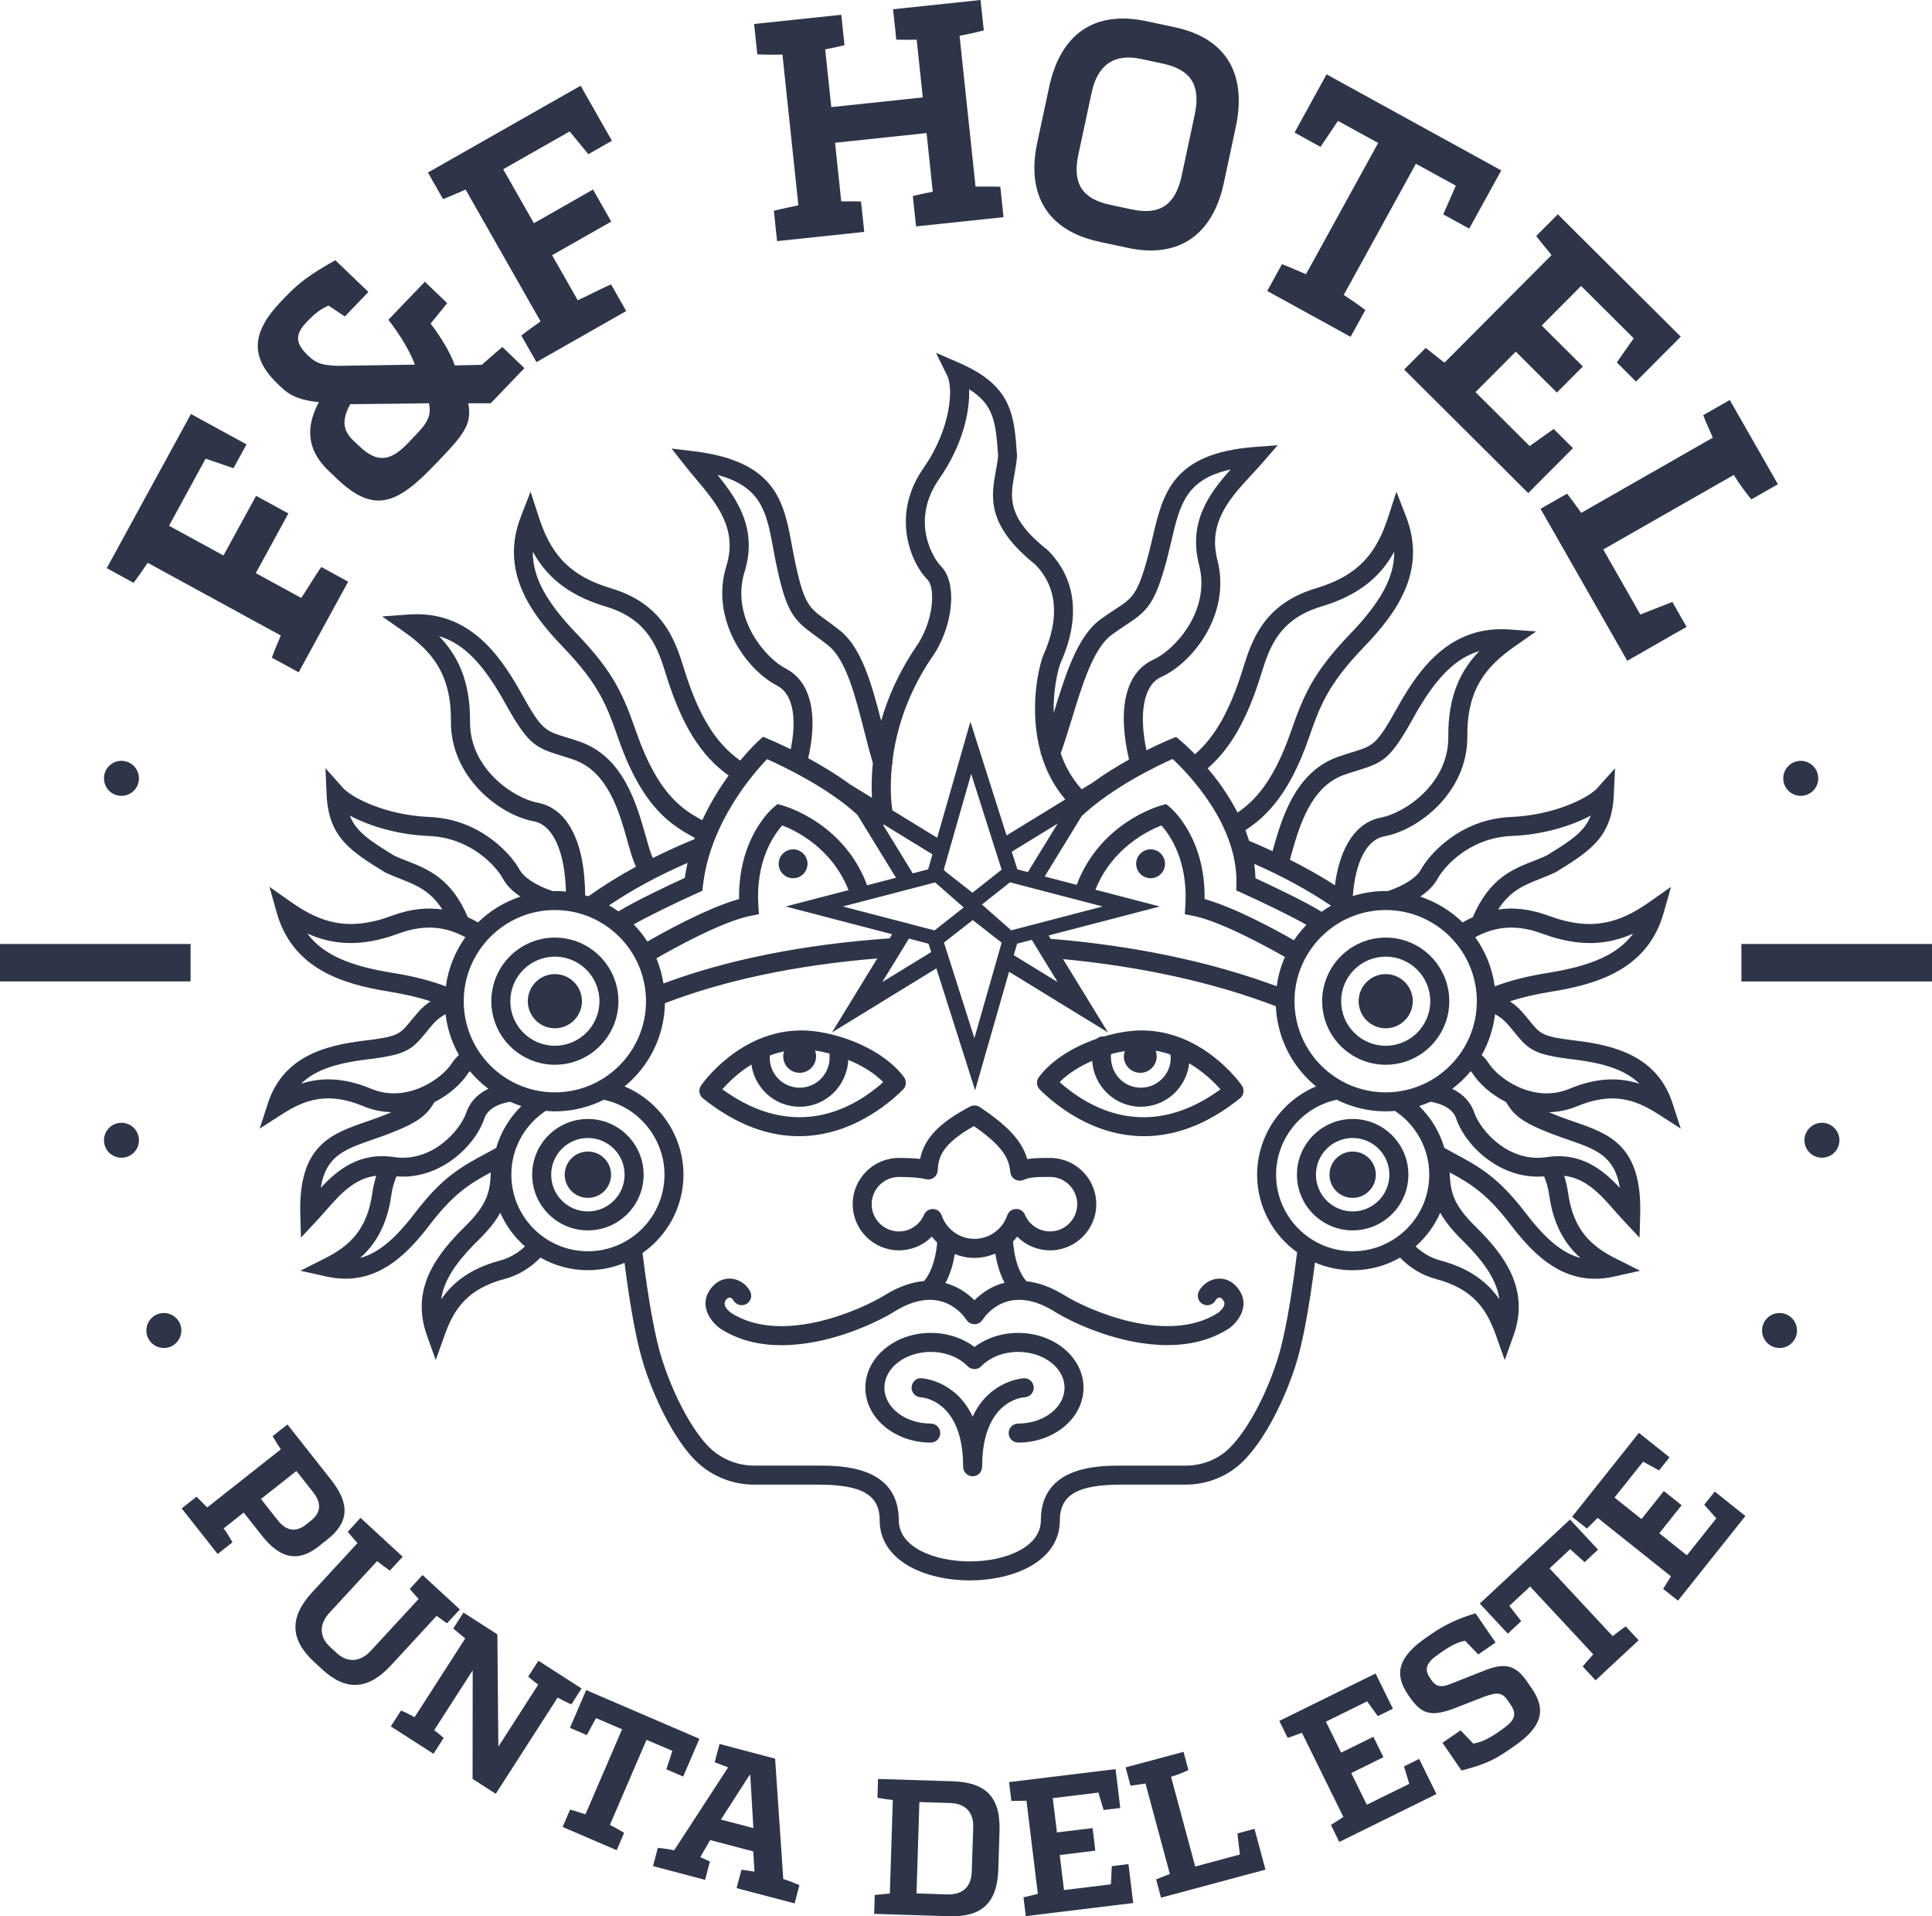<?xml version="1.0" encoding="utf-8"?>
<!-- Generator: Adobe Illustrator 16.0.0, SVG Export Plug-In . SVG Version: 6.00 Build 0)  -->
<!DOCTYPE svg PUBLIC "-//W3C//DTD SVG 1.1//EN" "http://www.w3.org/Graphics/SVG/1.1/DTD/svg11.dtd">
<svg version="1.1" id="Layer_1" xmlns="http://www.w3.org/2000/svg" xmlns:xlink="http://www.w3.org/1999/xlink" x="0px" y="0px"
	 width="67.464px" height="66.907px" viewBox="0 0 67.464 66.907" enable-background="new 0 0 67.464 66.907" xml:space="preserve">
<rect y="32.959" fill="#2E3548" width="6.655" height="1.307"/>
<g>
	<defs>
		<rect id="SVGID_1_" width="67.464" height="66.907"/>
	</defs>
	<clipPath id="SVGID_2_">
		<use xlink:href="#SVGID_1_"  overflow="visible"/>
	</clipPath>
	<path clip-path="url(#SVGID_2_)" fill="#2E3548" d="M4.241,27.787c0.338,0,0.611-0.273,0.611-0.611
		c0-0.337-0.273-0.611-0.611-0.611c-0.337,0-0.61,0.274-0.61,0.611C3.63,27.514,3.904,27.787,4.241,27.787"/>
	<path clip-path="url(#SVGID_2_)" fill="#2E3548" d="M4.241,39.202c-0.337,0-0.61,0.273-0.61,0.611c0,0.336,0.273,0.609,0.61,0.609
		c0.338,0,0.611-0.273,0.611-0.609C4.852,39.475,4.579,39.202,4.241,39.202"/>
	<path clip-path="url(#SVGID_2_)" fill="#2E3548" d="M5.158,19.65l4.646,2.538c-0.107,0.264-0.213,0.504-0.311,0.774l0.936,0.511
		l1.729-3.164l-0.937-0.512c-0.179,0.237-0.538,0.848-0.702,1.081l-1.587-0.867l1.138-2.084l-1.128-0.615l-1.138,2.083l-1.902-1.038
		l1.278-2.343l0.974,0.333l0.454-0.832l-1.941-1.06l-2.939,5.382l0.936,0.512C4.895,20.04,5.044,19.812,5.158,19.65"/>
	<path clip-path="url(#SVGID_2_)" fill="#2E3548" d="M9.829,13.529c0.353,0.34,0.756,0.455,1.305,0.513
		c-0.438,0.819-0.459,1.627,0.326,2.382l0.291,0.278c1.297,1.245,2.099,0.912,3.404-0.447l0.286-0.299
		c0.814-0.849,1.038-1.208,0.909-1.875l0.785-0.001l1.177-1.226l-0.77-0.739c-0.296,0.245-0.545,0.474-0.719,0.623l-0.94,0.02
		c-0.155-0.437-0.466-0.961-0.846-1.462c0.112-0.133,0.285-0.345,0.578-0.713l-0.778-0.746l-1.275,1.328
		c0.412,0.53,0.755,1.101,0.926,1.567l-2.711,0.041c-0.485-0.028-0.701-0.054-1-0.341l-0.04-0.038
		c-0.424-0.407-0.438-0.722-0.038-1.139l0.075-0.079c0.226-0.236,0.439-0.394,0.698-0.507l0.57,0.381l0.822-0.857l-1.155-1.108
		c-0.83,0.471-1.232,0.75-1.715,1.252L9.82,10.518c-1.011,1.053-1.124,1.926-0.125,2.884L9.829,13.529z M12.229,14.112
		c0.917-0.011,1.826-0.015,2.75-0.034c0.085,0.414-0.025,0.656-0.456,1.103l-0.286,0.299c-0.588,0.613-1.056,0.708-1.693,0.096
		l-0.228-0.218C11.892,14.951,12.005,14.532,12.229,14.112"/>
	<path clip-path="url(#SVGID_2_)" fill="#2E3548" d="M16.258,6.618l2.618,4.603c-0.23,0.168-0.447,0.316-0.672,0.494l0.529,0.928
		l3.134-1.783L21.34,9.932c-0.278,0.108-0.904,0.439-1.166,0.551L19.279,8.91l2.065-1.173l-0.636-1.119l-2.065,1.175l-1.072-1.884
		l2.321-1.32l0.653,0.794l0.823-0.468l-1.093-1.922l-5.332,3.031l0.528,0.928C15.829,6.812,16.077,6.696,16.258,6.618"/>
	<path clip-path="url(#SVGID_2_)" fill="#2E3548" d="M27.322,1.904l0.557,5.264c-0.267,0.062-0.568,0.115-0.856,0.19l0.112,1.061
		l3.044-0.322l-0.113-1.062c-0.231-0.008-0.46-0.006-0.69-0.003l-0.217-2.047l3.196-0.339l0.217,2.048
		c-0.226,0.045-0.462,0.092-0.697,0.15l0.113,1.061l3.054-0.322l-0.111-1.062c-0.287-0.014-0.593-0.003-0.866-0.007L33.507,1.25
		c0.279-0.052,0.558-0.114,0.846-0.188L34.24,0l-3.055,0.323l0.113,1.062c0.242,0.007,0.482,0.003,0.712,0.001l0.213,2.015
		L29.028,3.74l-0.213-2.015c0.225-0.045,0.45-0.091,0.674-0.148l-0.112-1.061l-3.044,0.321l0.112,1.063
		C26.742,1.911,27.028,1.914,27.322,1.904"/>
	<path clip-path="url(#SVGID_2_)" fill="#2E3548" d="M38.396,8.443l0.991,0.212c1.8,0.386,2.965-0.479,3.349-2.269l0.416-1.949
		c0.389-1.81-0.296-3.093-2.117-3.483l-0.99-0.212c-1.864-0.398-3.021,0.479-3.41,2.3l-0.42,1.961
		C35.845,6.784,36.555,8.049,38.396,8.443 M37.655,5.399l0.466-2.173c0.202-0.948,0.771-1.372,1.73-1.167l0.756,0.162
		c0.959,0.205,1.334,0.741,1.113,1.775l-0.464,2.173c-0.23,1.021-0.79,1.346-1.738,1.143L38.763,7.15
		C37.804,6.946,37.437,6.422,37.655,5.399"/>
	<path clip-path="url(#SVGID_2_)" fill="#2E3548" d="M47.677,10.825c-0.218-0.169-0.517-0.372-0.754-0.527l2.519-4.581l1.395,0.766
		l-0.44,1.002l0.907,0.498l1.119-2.033l-6.101-3.354l-1.117,2.033l0.906,0.499l0.61-0.907l1.403,0.771l-2.52,4.582
		c-0.254-0.103-0.579-0.257-0.839-0.35l-0.514,0.935l2.911,1.601L47.677,10.825z"/>
	<path clip-path="url(#SVGID_2_)" fill="#2E3548" d="M50.441,12.661c-0.162-0.115-0.362-0.284-0.656-0.515l-0.753,0.757l4.332,4.312
		l1.562-1.568l-0.673-0.669l-0.839,0.596l-1.892-1.883l1.407-1.413l1.436,1.429l0.907-0.911l-1.437-1.43l1.376-1.382l1.837,1.829
		l-0.591,0.841l0.672,0.669l1.562-1.568l-4.294-4.273l-0.754,0.757c0.232,0.307,0.395,0.484,0.534,0.669L50.441,12.661z"/>
	<path clip-path="url(#SVGID_2_)" fill="#2E3548" d="M55.216,17.906c-0.11-0.15-0.259-0.366-0.495-0.67l-0.927,0.529l3.029,5.306
		l2.071-1.184l-0.497-0.869l-1.118,0.437l-1.295-2.27l4.559-2.603c0.192,0.316,0.402,0.597,0.612,0.854l0.928-0.529l-1.681-2.941
		l-0.927,0.529c0.097,0.258,0.219,0.515,0.336,0.786L55.216,17.906z"/>
	<rect x="60.809" y="32.96" clip-path="url(#SVGID_2_)" fill="#2E3548" width="6.655" height="1.308"/>
	<path clip-path="url(#SVGID_2_)" fill="#2E3548" d="M11.129,53.991l0.301-0.24c0.752-0.592,0.798-1.23,0.144-2.068l-1.536-1.947
		L9.52,50.143c0.115,0.201,0.218,0.354,0.286,0.461l-2.57,2.029c-0.125-0.125-0.244-0.254-0.374-0.375l-0.518,0.408L7.6,54.258
		l0.518-0.408c-0.095-0.166-0.191-0.33-0.307-0.486l0.699-0.553l0.63,0.799C9.791,54.436,10.415,54.553,11.129,53.991 M9.697,53.077
		l-0.584-0.74l1.237-0.977l0.584,0.74c0.309,0.393,0.27,0.723-0.09,1.006l-0.158,0.125C10.337,53.508,9.997,53.458,9.697,53.077"/>
	<path clip-path="url(#SVGID_2_)" fill="#2E3548" d="M15.247,56.417c0.118,0.08,0.236,0.18,0.363,0.26l0.448-0.484l-1.303-1.201
		l-0.447,0.486c0.105,0.123,0.21,0.238,0.31,0.35l-1.672,1.812c-0.357,0.387-0.803,0.432-1.195,0.072l-0.222-0.205
		c-0.396-0.365-0.381-0.811-0.025-1.197l1.663-1.803c0.143,0.113,0.29,0.223,0.447,0.33l0.447-0.484l-1.471-1.357l-0.447,0.484
		c0.11,0.141,0.225,0.266,0.34,0.398l-1.58,1.713c-0.804,0.871-0.782,1.654,0.07,2.439l0.278,0.256
		c0.837,0.771,1.607,0.721,2.411-0.15L15.247,56.417z"/>
	<path clip-path="url(#SVGID_2_)" fill="#2E3548" d="M20.308,58.954l-1.506-0.969l-0.358,0.555c0.12,0.102,0.238,0.193,0.349,0.281
		l-1.391,2.164l-0.034-3.922l-1.184-0.76l-0.356,0.555c0.18,0.156,0.316,0.268,0.417,0.348l-1.766,2.748
		c-0.15-0.08-0.308-0.158-0.475-0.232l-0.357,0.555l1.49,0.957l0.357-0.555c-0.114-0.098-0.22-0.182-0.332-0.27l1.344-2.09
		l-0.004,3.791l0.81,0.521l2.159-3.359c0.154,0.084,0.313,0.162,0.48,0.238L20.308,58.954z"/>
	<path clip-path="url(#SVGID_2_)" fill="#2E3548" d="M23.479,61.131l-0.21,0.645l0.587,0.252l0.567-1.318l-3.954-1.701l-0.567,1.32
		l0.588,0.252l0.322-0.594l0.91,0.391l-1.278,2.969c-0.162-0.047-0.372-0.123-0.537-0.166l-0.261,0.607l1.887,0.811l0.261-0.605
		c-0.144-0.09-0.34-0.197-0.496-0.279l1.278-2.969L23.479,61.131z"/>
	<path clip-path="url(#SVGID_2_)" fill="#2E3548" d="M27.066,61.403l-1.941-0.512l-0.168,0.639c0.215,0.084,0.354,0.135,0.468,0.178
		l-1.884,2.896c-0.191-0.043-0.38-0.064-0.569-0.088l-0.169,0.639l1.818,0.48l0.168-0.639c-0.15-0.068-0.192-0.094-0.337-0.152
		l0.346-0.598l1.505,0.396l0.043,0.707c-0.153-0.025-0.3-0.051-0.456-0.064l-0.169,0.639l2.026,0.533l0.168-0.637
		c-0.181-0.078-0.364-0.152-0.564-0.213L27.066,61.403z M25.175,63.53l1.003-1.561l0.02,0.006l0.11,1.854L25.175,63.53z"/>
	<path clip-path="url(#SVGID_2_)" fill="#2E3548" d="M33.285,62.194l-2.625-0.082l-0.02,0.658c0.227,0.041,0.388,0.061,0.536,0.078
		l-0.103,3.264c-0.129,0.018-0.304,0.025-0.527,0.051l-0.021,0.66l2.618,0.082c1.132,0.037,1.665-0.459,1.716-1.59l0.043-1.393
		C34.938,62.764,34.443,62.237,33.285,62.194 M33.933,65.36c-0.022,0.525-0.32,0.799-0.859,0.783l-1.07-0.035l0.1-3.189l1.071,0.033
		c0.538,0.018,0.825,0.316,0.809,0.854L33.933,65.36z"/>
	<path clip-path="url(#SVGID_2_)" fill="#2E3548" d="M38.823,65.157l-0.031,0.635l-1.638,0.199l-0.149-1.223l1.243-0.152
		l-0.096-0.789l-1.244,0.152l-0.146-1.197l1.593-0.193l0.183,0.607l0.581-0.07l-0.165-1.357l-3.718,0.453l0.08,0.654
		c0.237,0.006,0.386-0.006,0.528-0.004l0.396,3.25c-0.118,0.035-0.277,0.07-0.501,0.123l0.08,0.656l3.752-0.457l-0.166-1.359
		L38.823,65.157z"/>
	<path clip-path="url(#SVGID_2_)" fill="#2E3548" d="M43.21,64.014l0.086,0.736l-1.56,0.42l-0.844-3.135
		c0.221-0.064,0.421-0.146,0.607-0.232l-0.171-0.637l-2.023,0.543l0.172,0.639c0.169-0.018,0.343-0.051,0.523-0.078l0.85,3.16
		c-0.106,0.043-0.26,0.098-0.478,0.189l0.17,0.639l3.647-0.98l-0.383-1.424L43.21,64.014z"/>
	<path clip-path="url(#SVGID_2_)" fill="#2E3548" d="M49.028,61.674l0.182,0.609l-1.482,0.729l-0.544-1.105l1.124-0.555
		l-0.351-0.713l-1.125,0.555L46.3,60.112l1.438-0.709l0.374,0.516l0.526-0.26l-0.604-1.229l-3.361,1.656l0.292,0.592
		c0.226-0.072,0.362-0.133,0.498-0.178l1.446,2.939c-0.101,0.07-0.239,0.154-0.434,0.279l0.292,0.594l3.392-1.672l-0.604-1.227
		L49.028,61.674z"/>
	<path clip-path="url(#SVGID_2_)" fill="#2E3548" d="M53.327,58.717c-0.385-0.561-0.744-0.666-1.404-0.424l-1.338,0.527
		c-0.296,0.105-0.455,0.053-0.608-0.17l-0.037-0.057c-0.222-0.32-0.132-0.547,0.297-0.84l0.166-0.115
		c0.255-0.176,0.502-0.305,0.757-0.35l0.46,0.477l0.604-0.416l-0.701-1.02c-0.585,0.172-1.046,0.383-1.545,0.725l-0.16,0.111
		c-0.972,0.67-1.163,1.258-0.645,2.014l0.042,0.061c0.42,0.609,0.739,0.693,1.467,0.445l1.149-0.445
		c0.463-0.17,0.628-0.146,0.823,0.137l0.088,0.129c0.248,0.361,0.161,0.568-0.338,0.91l-0.084,0.059
		c-0.322,0.221-0.569,0.35-0.874,0.404l-0.443-0.465l-0.633,0.436l0.665,0.967c0.691-0.182,1.055-0.311,1.604-0.688l0.217-0.148
		c0.977-0.672,1.158-1.264,0.636-2.023L53.327,58.717z"/>
	<path clip-path="url(#SVGID_2_)" fill="#2E3548" d="M56.313,57.127l-2.204-2.367l0.72-0.67l0.504,0.453l0.469-0.438l-0.979-1.051
		l-3.15,2.934l0.978,1.051l0.469-0.436l-0.415-0.535l0.726-0.674l2.204,2.367c-0.11,0.129-0.264,0.291-0.368,0.424l0.449,0.484
		l1.504-1.4l-0.45-0.482C56.627,56.881,56.451,57.018,56.313,57.127"/>
	<path clip-path="url(#SVGID_2_)" fill="#2E3548" d="M59.51,52.538l0.423,0.475l-1.028,1.291l-0.964-0.77l0.78-0.979L58.1,52.059
		l-0.78,0.98l-0.943-0.752l0.999-1.252l0.557,0.305l0.365-0.459l-1.069-0.852l-2.333,2.93l0.517,0.41
		c0.173-0.162,0.27-0.273,0.375-0.373l2.56,2.041c-0.06,0.107-0.15,0.242-0.272,0.438l0.518,0.412l2.354-2.955l-1.069-0.854
		L59.51,52.538z"/>
	<path clip-path="url(#SVGID_2_)" fill="#2E3548" d="M5.722,45.844c-0.337,0-0.611,0.273-0.611,0.611
		c0,0.336,0.274,0.611,0.611,0.611s0.611-0.275,0.611-0.611C6.333,46.118,6.059,45.844,5.722,45.844"/>
	<path clip-path="url(#SVGID_2_)" fill="#2E3548" d="M63.621,39.202c-0.337,0-0.611,0.273-0.611,0.611
		c0,0.336,0.274,0.609,0.611,0.609s0.611-0.273,0.611-0.609C64.232,39.475,63.958,39.202,63.621,39.202"/>
	<path clip-path="url(#SVGID_2_)" fill="#2E3548" d="M62.14,45.844c-0.337,0-0.61,0.273-0.61,0.611c0,0.336,0.273,0.611,0.61,0.611
		c0.338,0,0.611-0.275,0.611-0.611C62.751,46.118,62.478,45.844,62.14,45.844"/>
	<path clip-path="url(#SVGID_2_)" fill="#2E3548" d="M62.881,27.787c0.337,0,0.611-0.273,0.611-0.611
		c0-0.337-0.274-0.611-0.611-0.611s-0.611,0.274-0.611,0.611C62.27,27.514,62.544,27.787,62.881,27.787"/>
	<path clip-path="url(#SVGID_2_)" fill="#2E3548" d="M33.865,55.18c1.514,0,3.145-0.656,3.145-2.1c0-0.885,0.619-1.244,2.139-1.244
		h2.243c0.705,0,1.375-0.246,1.888-0.695c0.71-0.619,1.477-1.975,1.955-3.449c0.246-0.764,0.47-1.953,0.684-3.611
		c0.404,0.174,0.848,0.27,1.316,0.27c0.602,0,1.165-0.16,1.653-0.441c0.354,0.363,0.777,0.621,1.253,0.746
		c1.279,0.342,1.762,1.027,2.092,1.955l0.312,0.877l0.312-0.877c0.574-1.617-0.352-2.82-1.332-3.783
		c-0.806-0.789-0.877-1.238-0.904-1.893c0.754,0.404,1.308,0.752,2.15,1.852c0.72,0.939,1.619,1.861,2.926,1.861
		c0.21,0,0.432-0.025,0.665-0.076l0.909-0.203l-0.833-0.418c-0.88-0.441-1.502-1.004-1.684-2.314
		c-0.029-0.207-0.076-0.4-0.135-0.584c0.76,0.088,1.256,0.639,1.77,1.225c0.105,0.119,0.208,0.236,0.311,0.346l0.552,0.59
		l0.022-0.807c0.068-2.42-1.083-2.818-2.303-3.24c-0.172-0.061-0.351-0.121-0.531-0.191c-0.133-0.051-0.247-0.098-0.352-0.143
		c0.32-0.008,0.647-0.068,0.97-0.203c1.223-0.51,2.022-0.26,2.85,0.273l0.783,0.504l-0.288-0.887
		c-0.531-1.633-1.997-2.02-3.363-2.184c-1.177-0.143-1.237-0.215-1.626-0.691c-0.077-0.094-0.163-0.199-0.27-0.32
		c-0.121-0.141-0.265-0.256-0.419-0.363c0.419-0.137,0.889-0.248,1.46-0.34c1.625-0.262,3.359-0.794,3.912-2.759l0.253-0.897
		L57.588,31.5c-0.994,0.697-1.97,1.046-3.503,0.476c-0.684-0.255-1.268-0.295-1.771-0.221c0.416-0.651,0.908-0.853,1.462-1.069
		c0.181-0.072,0.361-0.142,0.566-0.243c1.171-0.726,1.944-1.205,2.011-2.689l0.043-0.931l-0.621,0.695
		c-0.285,0.32-1.464,0.943-3.013,1.007c-1.805,0.074-2.877,1.345-3.139,1.829c-0.155,0.287-0.579,0.562-1.164,0.76
		c-0.024-0.001-0.048-0.004-0.072-0.004c-0.399,0-0.786,0.062-1.148,0.176c0.093-1.212,0.491-1.972,1.102-2.086
		c1.226-0.227,2.914-1.566,2.897-3.487c-0.015-1.635,0.645-2.435,1.639-3.132l0.763-0.535l-0.93-0.068
		c-2.035-0.145-3.125,1.302-3.923,2.74c-0.712,1.282-0.825,1.317-1.561,1.543c-0.139,0.043-0.297,0.092-0.479,0.155
		c-1.531,0.524-1.999,2.191-2.309,3.294l-0.004,0.009c-0.268-0.125-0.538-0.248-0.818-0.363c-0.039-0.125-0.082-0.248-0.129-0.37
		c0.766-0.494,1.544-1.297,2.206-3.19c0.395-1.13,0.656-1.877,1.935-3.207c1.141-1.184,2.208-2.652,1.47-4.554l-0.336-0.868
		l-0.288,0.886c-0.376,1.155-0.946,2.019-2.515,2.485c-1.85,0.55-2.259,1.859-2.558,2.815l-0.021,0.067
		c-0.438,1.396-0.957,2.315-1.653,2.915c-0.275-0.284-0.477-0.455-0.506-0.478l-0.152-0.127l-0.184,0.074
		c-0.038,0.015-0.376,0.155-0.852,0.393c-0.275-1.314-0.091-2.283,0.511-2.557c1.134-0.517,2.449-2.225,1.967-4.085
		c-0.341-1.319,0.442-2.165,1.199-2.984c0.131-0.141,0.259-0.279,0.378-0.416l0.528-0.61l-0.804,0.061
		c-2.875,0.218-3.205,1.632-3.557,3.13c-0.05,0.216-0.102,0.439-0.163,0.667c-0.366,1.358-0.546,1.477-1.145,1.869
		c-0.149,0.097-0.317,0.207-0.513,0.349c-0.82,0.597-1.237,1.957-1.641,3.277c-0.019-0.806,0.14-1.484,0.24-1.746
		c0.7-1.561,0.554-2.916-0.42-3.917l-0.032-0.029c-1.434-1.137-1.305-1.838-1.156-2.65c0.036-0.198,0.073-0.403,0.088-0.617
		l0.002-0.023l-0.002-0.024c-0.099-1.402-0.171-2.414-1.999-3.213l-0.83-0.362l0.399,0.813c0.197,0.399,0.153,1.795-0.837,3.215
		c-1.168,1.674-0.41,3.346,0.14,3.893c0.293,0.291,0.219,1.497-0.428,2.388c-0.595,0.89-0.963,1.756-1.189,2.54
		c-0.325-1.271-0.681-2.543-1.432-3.146c-0.188-0.151-0.351-0.269-0.494-0.373c-0.58-0.42-0.756-0.547-1.056-1.92
		c-0.051-0.231-0.092-0.456-0.133-0.675c-0.278-1.512-0.542-2.94-3.403-3.294l-0.801-0.098l0.5,0.634
		c0.112,0.142,0.233,0.286,0.357,0.433c0.718,0.854,1.46,1.736,1.057,3.037c-0.569,1.835,0.664,3.603,1.772,4.174
		c0.536,0.275,0.703,1.093,0.476,2.222c-0.432-0.213-0.737-0.339-0.775-0.355l-0.195-0.08l-0.155,0.142
		c-0.031,0.028-0.293,0.273-0.639,0.687c-0.843-0.587-1.446-1.557-1.94-3.134l-0.021-0.068c-0.3-0.956-0.708-2.265-2.559-2.814
		c-1.566-0.466-2.138-1.33-2.513-2.485l-0.288-0.886l-0.337,0.868c-0.738,1.902,0.328,3.37,1.469,4.554
		c1.279,1.33,1.541,2.077,1.936,3.207c0.859,2.459,1.901,3.043,2.669,3.46c-0.005,0.015-0.009,0.03-0.014,0.044
		c-0.505,0.204-0.986,0.425-1.453,0.659c-0.002-0.005-0.004-0.008-0.006-0.013c-0.08-0.172-0.156-0.444-0.245-0.759
		c-0.309-1.103-0.777-2.769-2.308-3.294c-0.183-0.062-0.341-0.111-0.481-0.154c-0.735-0.227-0.848-0.262-1.559-1.544
		c-0.799-1.438-1.893-2.886-3.924-2.739l-0.929,0.067l0.763,0.535c0.994,0.697,1.653,1.497,1.638,3.132
		c-0.016,1.921,1.672,3.26,2.898,3.488c0.668,0.124,1.082,1.057,1.118,2.452c-0.128-0.013-0.258-0.02-0.389-0.02
		c-0.025,0-0.048,0.003-0.072,0.004c-0.586-0.198-1.01-0.473-1.164-0.761c-0.262-0.483-1.335-1.754-3.14-1.828
		c-1.549-0.064-2.726-0.687-3.012-1.007l-0.62-0.695l0.041,0.931c0.067,1.484,0.841,1.963,2.041,2.705
		c0.176,0.085,0.356,0.155,0.537,0.227c0.553,0.216,1.047,0.418,1.462,1.069c-0.502-0.074-1.086-0.034-1.771,0.221
		c-1.533,0.57-2.509,0.221-3.502-0.476l-0.763-0.536l0.252,0.897c0.554,1.964,2.288,2.497,3.912,2.759
		c0.572,0.092,1.041,0.203,1.46,0.34c-0.153,0.107-0.296,0.223-0.419,0.363c-0.105,0.121-0.192,0.227-0.269,0.32
		c-0.389,0.477-0.449,0.549-1.626,0.691c-1.365,0.164-2.832,0.551-3.363,2.184l-0.288,0.887l0.784-0.504
		c0.827-0.533,1.628-0.783,2.848-0.273c0.323,0.135,0.65,0.195,0.971,0.203c-0.104,0.045-0.219,0.092-0.352,0.143
		c-0.181,0.07-0.359,0.131-0.532,0.191c-1.219,0.422-2.371,0.82-2.302,3.24l0.023,0.807l0.551-0.59
		c0.102-0.109,0.205-0.227,0.31-0.346c0.515-0.586,1.01-1.137,1.77-1.225c-0.058,0.184-0.106,0.377-0.135,0.584
		c-0.181,1.311-0.804,1.873-1.683,2.314l-0.832,0.418l0.909,0.203c0.233,0.051,0.454,0.076,0.665,0.076
		c1.305,0,2.206-0.922,2.926-1.861c0.841-1.1,1.395-1.447,2.149-1.852c-0.027,0.654-0.099,1.104-0.903,1.893
		c-0.982,0.963-1.908,2.166-1.333,3.783l0.313,0.877l0.313-0.877c0.33-0.928,0.812-1.613,2.09-1.953
		c0.476-0.127,0.901-0.385,1.254-0.748c0.488,0.281,1.052,0.441,1.653,0.441c0.454,0,0.887-0.092,1.282-0.256
		c0.212,1.654,0.436,2.836,0.682,3.598c0.468,1.447,1.211,2.779,1.891,3.395c0.536,0.482,1.229,0.75,1.953,0.75h2.242
		c1.521,0,2.142,0.359,2.142,1.244C30.721,54.524,32.35,55.18,33.865,55.18 M44.56,41.014c0-1.25,0.887-2.35,2.106-2.613
		l-0.002-0.01c0.519,0.262,1.104,0.412,1.724,0.412c0.108,0,0.215-0.008,0.321-0.016c0.596,0.395,1.014,1.016,1.15,1.715
		l0.324-0.062l-0.324,0.062c0.031,0.168,0.049,0.338,0.049,0.512c0,1.475-1.2,2.674-2.674,2.674
		C45.76,43.688,44.56,42.489,44.56,41.014 M52.357,45.366c-0.391-0.568-0.998-1.072-2.046-1.352
		c-0.331-0.088-0.626-0.256-0.88-0.496c0.367-0.322,0.664-0.721,0.861-1.176c0.161,0.289,0.401,0.6,0.767,0.957
		C51.856,44.083,52.271,44.723,52.357,45.366 M55.188,43.922c-0.627-0.166-1.213-0.656-1.891-1.541
		c-0.959-1.252-1.572-1.613-2.572-2.143c-0.099-0.053-0.192-0.105-0.282-0.156l-0.004,0.006c-0.161-0.557-0.467-1.064-0.882-1.469
		c0.135-0.043,0.266-0.094,0.394-0.152c0.341,0.061,0.772,0.211,0.898,0.586c0.321,0.957,1.55,2.146,3.07,2.02
		c0.08,0.195,0.145,0.412,0.178,0.654C54.246,42.799,54.673,43.465,55.188,43.922 M54.755,39.792
		c0.971,0.336,1.629,0.564,1.81,1.684c-0.597-0.639-1.358-1.258-2.566-1.074c-1.325,0.199-2.31-0.936-2.52-1.559
		c-0.092-0.273-0.304-0.604-0.769-0.826c0.238-0.182,0.456-0.387,0.646-0.615c0.021,0.025,0.047,0.047,0.065,0.076
		c0.238,0.371,0.658,0.742,1.173,1.004c0.27,0.467,0.575,0.717,1.607,1.111C54.391,39.665,54.576,39.729,54.755,39.792
		 M54.961,36.993c1.107,0.133,1.827,0.389,2.287,0.846c-0.655-0.213-1.445-0.242-2.445,0.176c-1.236,0.518-2.468-0.342-2.822-0.895
		c-0.067-0.107-0.149-0.199-0.241-0.281c0.243-0.432,0.404-0.914,0.466-1.43c0.168,0.092,0.314,0.207,0.439,0.35
		c0.102,0.115,0.184,0.217,0.257,0.307C53.391,36.663,53.576,36.827,54.961,36.993 M53.854,32.598
		c1.356,0.504,2.353,0.37,3.177-0.004c-0.525,0.717-1.438,1.126-2.949,1.369c-0.754,0.121-1.355,0.273-1.886,0.477
		c-0.086-0.635-0.325-1.219-0.682-1.717C52.096,32.41,52.829,32.216,53.854,32.598 M50.208,30.669
		c0.211-0.391,1.087-1.419,2.582-1.481c1.131-0.046,2.108-0.366,2.76-0.711c-0.224,0.576-0.718,0.883-1.526,1.384
		c-0.16,0.078-0.324,0.142-0.489,0.207c-0.718,0.281-1.53,0.603-2.105,1.954c-0.126,0.057-0.244,0.12-0.356,0.185
		c-0.414-0.405-0.919-0.716-1.482-0.902C49.843,31.136,50.068,30.928,50.208,30.669 M51.57,34.958c0,1.754-1.429,3.182-3.183,3.182
		c-1.755,0-3.184-1.428-3.184-3.182c0-1.755,1.429-3.184,3.184-3.184C50.142,31.774,51.57,33.202,51.57,34.958 M36.686,32.778
		l-0.07-0.116l3.884-1.012l-2.249-0.586c0.579-1.454,1.841-2.065,2.305-2.243c0.282,0.314,0.938,1.223,0.835,2.808l-0.019,0.29
		l0.285,0.056c0.968,0.191,2.604,1.091,3.211,1.438c-0.142,0.32-0.237,0.664-0.286,1.021C42.27,33.579,39.621,33.02,36.686,32.778
		 M23.168,34.338c-0.05-0.305-0.131-0.601-0.248-0.876c0.516-0.299,2.275-1.286,3.295-1.487l0.286-0.056l-0.019-0.29
		c-0.103-1.592,0.552-2.496,0.835-2.809c0.465,0.177,1.733,0.785,2.312,2.259l-2.193,0.571l3.716,0.968l-0.088,0.144
		C28.051,32.975,25.398,33.505,23.168,34.338 M30.863,28.789l1.697,1.041l-0.15,0.524l-0.537,0.14l-1.034-1.688L30.863,28.789z
		 M36.932,28.756l-1.039,1.693l-0.367-0.095l-0.196-0.616L36.932,28.756z M38.505,31.65l-3.193,0.832l-1.024-0.901l0.98-0.775
		L38.505,31.65z M34.976,30.365l-1.017,0.804l-0.897-0.702l-0.108-0.096l0.959-3.351L34.976,30.365z M32.654,30.81l0.997,0.874
		l-1.016,0.801l-3.203-0.835L32.654,30.81z M31.739,32.771l0.684,0.178l0.093,0.293l-1.708,1.047L31.739,32.771z M32.963,32.91
		l1.005-0.786l1.009,0.79l-0.952,3.333L32.963,32.91z M35.516,32.949l0.513-0.134l0.903,1.475L35.4,33.35L35.516,32.949z
		 M46.479,31.622c-0.113,0.065-0.223,0.136-0.329,0.213c-0.577-0.362-1.826-0.948-2.312-1.172c-0.003-0.169-0.017-0.336-0.04-0.501
		C44.774,30.59,45.671,31.079,46.479,31.622 M45.078,29.889c0.288-1.027,0.683-2.434,1.884-2.845
		c0.175-0.06,0.327-0.107,0.461-0.148c0.893-0.276,1.134-0.396,1.944-1.856c0.743-1.338,1.438-2.057,2.291-2.307
		c-0.632,0.648-1.098,1.54-1.084,2.985c0.015,1.667-1.552,2.681-2.355,2.829c-0.859,0.161-1.431,1.016-1.605,2.361
		c-0.493-0.318-1.021-0.613-1.571-0.892L45.078,29.889z M44.014,23.618l0.021-0.067c0.282-0.904,0.602-1.928,2.113-2.377
		c1.387-0.412,2.102-1.117,2.536-1.911c0.012,0.888-0.473,1.763-1.534,2.867c-1.315,1.367-1.635,2.161-2.084,3.447
		c-0.592,1.692-1.246,2.385-1.852,2.795c-0.312-0.611-0.695-1.134-1.043-1.546C42.96,26.144,43.539,25.132,44.014,23.618
		 M40.947,26.5c0.528,0.492,2.284,2.284,2.228,4.367l-0.006,0.222l0.202,0.09c0.695,0.312,1.726,0.814,2.251,1.111
		c-0.161,0.166-0.308,0.346-0.438,0.54c-0.588-0.338-2.058-1.145-3.121-1.439c0.035-2.142-1.155-3.161-1.208-3.205l-0.133-0.111
		l-0.167,0.045c-0.088,0.024-2.142,0.604-2.957,2.774l-1.118-0.291l1.295-2.114C38.864,27.475,40.414,26.736,40.947,26.5
		 M37.424,25.114c0.373-1.222,0.758-2.486,1.404-2.956c0.185-0.135,0.344-0.239,0.483-0.331c0.737-0.482,1.014-0.727,1.424-2.251
		c0.062-0.236,0.116-0.466,0.169-0.689c0.295-1.262,0.504-2.155,2.071-2.496c-0.734,0.814-1.493,1.831-1.105,3.33
		c0.417,1.614-0.858,2.976-1.602,3.315c-0.961,0.439-1.261,1.706-0.843,3.484c-0.402,0.224-0.846,0.496-1.278,0.81l-0.374,0.229
		c-0.349-0.385-0.583-0.815-0.734-1.255C37.174,25.921,37.302,25.515,37.424,25.114 M32.505,23.005
		c0.779-1.069,0.949-2.643,0.352-3.237c-0.272-0.271-1.082-1.583-0.063-3.044c0.813-1.165,1.077-2.332,1.047-3.133
		c0.88,0.547,0.931,1.174,1.012,2.323c-0.014,0.171-0.045,0.342-0.078,0.523c-0.163,0.89-0.348,1.898,1.38,3.276
		c0.767,0.799,0.86,1.865,0.269,3.185c-0.174,0.454-0.492,1.926-0.08,3.389c-0.005,0.011-0.008,0.024-0.013,0.036l0.025,0.009
		c0.16,0.548,0.428,1.092,0.842,1.581l-2.049,1.256l-1.263-3.97l-1.161,4.052l-1.565-0.96c-0.031-0.201-0.099-0.788-0.01-1.609
		l0.027-0.009c-0.007-0.02-0.012-0.042-0.018-0.063C31.274,25.628,31.614,24.339,32.505,23.005 M27.443,23.347
		c-0.726-0.373-1.935-1.795-1.442-3.386c0.458-1.48-0.253-2.531-0.948-3.38c1.55,0.416,1.717,1.318,1.952,2.591
		c0.041,0.226,0.084,0.459,0.137,0.697c0.337,1.542,0.601,1.799,1.314,2.316c0.136,0.098,0.29,0.21,0.468,0.353
		c0.624,0.5,0.948,1.781,1.263,3.019c0.092,0.365,0.189,0.735,0.292,1.089c-0.05,0.487-0.048,0.896-0.03,1.21l-0.769-0.472
		c-0.484-0.353-0.999-0.662-1.458-0.911C28.576,24.924,28.303,23.79,27.443,23.347 M26.787,26.505
		c0.558,0.25,2.149,1.009,3.155,1.948l1.345,2.194l-1.008,0.262c-0.811-2.182-2.875-2.765-2.963-2.789l-0.167-0.045l-0.132,0.111
		c-0.053,0.044-1.244,1.063-1.209,3.205c-1.117,0.309-2.681,1.183-3.202,1.485c-0.14-0.216-0.299-0.418-0.478-0.601
		c0.533-0.299,1.541-0.79,2.225-1.096l0.172-0.077l0.022-0.188C24.798,28.72,26.302,27.007,26.787,26.505 M22.225,25.577
		c-0.45-1.287-0.77-2.081-2.084-3.447c-1.062-1.104-1.546-1.979-1.535-2.867c0.435,0.794,1.151,1.499,2.536,1.911
		c1.511,0.449,1.832,1.473,2.114,2.376l0.021,0.068c0.536,1.71,1.21,2.783,2.167,3.459c-0.312,0.428-0.641,0.954-0.922,1.562
		C23.825,28.258,22.978,27.73,22.225,25.577 M23.912,30.651c-0.458,0.21-1.718,0.8-2.316,1.17c-0.106-0.075-0.216-0.146-0.329-0.21
		c0.825-0.554,1.743-1.05,2.743-1.484C23.97,30.298,23.937,30.473,23.912,30.651 M18.768,28.025
		c-0.802-0.149-2.369-1.162-2.355-2.83c0.013-1.445-0.452-2.335-1.083-2.984c0.852,0.25,1.547,0.969,2.291,2.307
		c0.81,1.459,1.052,1.58,1.943,1.855c0.134,0.041,0.286,0.088,0.462,0.148c1.201,0.411,1.596,1.818,1.884,2.845
		c0.096,0.343,0.179,0.639,0.281,0.859c0.005,0.012,0.013,0.023,0.018,0.034c-0.589,0.321-1.145,0.667-1.662,1.035
		c-0.037-0.012-0.075-0.022-0.114-0.033C20.423,29.398,19.822,28.221,18.768,28.025 M22.558,34.958c0,1.754-1.427,3.182-3.182,3.182
		s-3.183-1.428-3.183-3.182c0-1.755,1.428-3.184,3.183-3.184S22.558,33.202,22.558,34.958 M14.229,30.068
		c-0.165-0.065-0.329-0.129-0.46-0.19c-0.83-0.515-1.329-0.823-1.555-1.401c0.652,0.346,1.629,0.665,2.759,0.711
		c1.495,0.062,2.371,1.09,2.583,1.481c0.14,0.259,0.364,0.467,0.618,0.636c-0.563,0.186-1.068,0.497-1.483,0.902
		c-0.112-0.065-0.23-0.128-0.356-0.185C15.759,30.671,14.948,30.349,14.229,30.068 M10.734,32.594
		c0.824,0.373,1.82,0.507,3.175,0.004c1.025-0.381,1.758-0.188,2.341,0.125c-0.356,0.498-0.596,1.082-0.682,1.717
		c-0.531-0.203-1.132-0.355-1.885-0.477C12.171,33.72,11.259,33.311,10.734,32.594 M12.96,38.014c-1-0.418-1.79-0.389-2.444-0.176
		c0.459-0.457,1.179-0.713,2.287-0.846c1.385-0.166,1.57-0.33,2.06-0.928c0.073-0.09,0.155-0.191,0.256-0.307
		c0.124-0.143,0.271-0.258,0.439-0.348c0.061,0.514,0.223,0.996,0.467,1.428c-0.093,0.082-0.175,0.174-0.242,0.281
		C15.428,37.672,14.197,38.532,12.96,38.014 M11.199,41.475c0.18-1.119,0.838-1.348,1.81-1.684c0.179-0.062,0.364-0.127,0.552-0.199
		c1.032-0.395,1.338-0.645,1.607-1.109c0.515-0.262,0.935-0.635,1.174-1.006c0.018-0.029,0.043-0.051,0.066-0.076
		c0.19,0.229,0.408,0.434,0.646,0.615c-0.466,0.223-0.678,0.553-0.769,0.826c-0.21,0.621-1.194,1.752-2.52,1.559
		C12.557,40.217,11.795,40.836,11.199,41.475 M14.466,42.381c-0.679,0.885-1.265,1.377-1.891,1.541
		c0.516-0.457,0.942-1.123,1.09-2.195c0.034-0.242,0.098-0.459,0.179-0.654c1.517,0.129,2.748-1.062,3.069-2.02
		c0.126-0.375,0.559-0.525,0.899-0.586c0.128,0.059,0.259,0.109,0.394,0.152c-0.415,0.404-0.72,0.912-0.881,1.469l-0.004-0.006
		c-0.09,0.051-0.185,0.104-0.284,0.156C16.037,40.768,15.424,41.129,14.466,42.381 M17.521,40.428L17.521,40.428l0.058,0.012
		L17.521,40.428z M17.452,44.014c-1.047,0.279-1.656,0.783-2.045,1.352c0.085-0.643,0.5-1.283,1.297-2.066
		c0.365-0.357,0.605-0.668,0.766-0.957c0.198,0.455,0.494,0.854,0.861,1.176C18.077,43.758,17.784,43.926,17.452,44.014
		 M17.856,41.014c0-0.172,0.016-0.344,0.049-0.512c0.135-0.699,0.554-1.32,1.15-1.715c0.106,0.008,0.212,0.016,0.321,0.016
		c0.62,0,1.204-0.15,1.724-0.412l-0.003,0.01c1.22,0.264,2.106,1.363,2.106,2.613c0,1.475-1.2,2.674-2.674,2.674
		C19.055,43.688,17.856,42.489,17.856,41.014 M28.579,51.172h-2.242c-0.559,0-1.094-0.207-1.508-0.58
		c-0.492-0.443-1.209-1.576-1.704-3.105c-0.243-0.75-0.474-2.01-0.689-3.738c0.863-0.604,1.43-1.604,1.43-2.734
		c0-1.357-0.837-2.57-2.057-3.082c0.845-0.691,1.389-1.736,1.41-2.906c2.089-0.805,4.583-1.328,7.415-1.563l-1.583,2.584
		l3.646-2.236l1.353,4.256l1.186-4.139l3.454,2.119l-1.569-2.561c2.764,0.265,5.259,0.816,7.43,1.645
		c0.051,1.127,0.585,2.131,1.404,2.801c-1.22,0.512-2.057,1.725-2.057,3.082c0,1.115,0.553,2.104,1.396,2.709
		c-0.216,1.74-0.448,3.01-0.692,3.764c-0.503,1.559-1.246,2.707-1.76,3.156c-0.39,0.342-0.906,0.529-1.45,0.529h-2.243
		c-0.768,0-2.803,0-2.803,1.908c0,0.943-1.248,1.436-2.48,1.436c-1.233,0-2.481-0.492-2.481-1.436
		C31.384,51.172,29.346,51.172,28.579,51.172"/>
	<path clip-path="url(#SVGID_2_)" fill="#2E3548" d="M47.234,39.069c-1.073,0-1.946,0.873-1.946,1.945
		c0,1.074,0.873,1.945,1.946,1.945s1.946-0.871,1.946-1.945C49.181,39.942,48.308,39.069,47.234,39.069 M47.234,42.297
		c-0.707,0-1.282-0.576-1.282-1.283s0.575-1.281,1.282-1.281s1.282,0.574,1.282,1.281S47.941,42.297,47.234,42.297"/>
	<path clip-path="url(#SVGID_2_)" fill="#2E3548" d="M47.234,40.206c-0.447,0-0.809,0.361-0.809,0.809s0.361,0.809,0.809,0.809
		c0.446,0,0.809-0.361,0.809-0.809S47.681,40.206,47.234,40.206"/>
	<path clip-path="url(#SVGID_2_)" fill="#2E3548" d="M48.388,37.176c1.224,0,2.22-0.996,2.22-2.219c0-1.225-0.996-2.221-2.22-2.221
		s-2.219,0.996-2.219,2.221C46.169,36.18,47.164,37.176,48.388,37.176 M48.388,33.401c0.857,0,1.556,0.697,1.556,1.557
		c0,0.857-0.698,1.555-1.556,1.555c-0.858,0-1.556-0.697-1.556-1.555C46.832,34.098,47.529,33.401,48.388,33.401"/>
	<path clip-path="url(#SVGID_2_)" fill="#2E3548" d="M48.388,35.903c0.521,0,0.945-0.424,0.945-0.945
		c0-0.523-0.424-0.947-0.945-0.947c-0.522,0-0.945,0.424-0.945,0.947C47.442,35.479,47.865,35.903,48.388,35.903"/>
	<path clip-path="url(#SVGID_2_)" fill="#2E3548" d="M20.529,39.069c-1.073,0-1.946,0.873-1.946,1.945
		c0,1.074,0.873,1.945,1.946,1.945c1.073,0,1.946-0.871,1.946-1.945C22.475,39.942,21.602,39.069,20.529,39.069 M20.529,42.297
		c-0.707,0-1.282-0.576-1.282-1.283s0.575-1.281,1.282-1.281s1.282,0.574,1.282,1.281S21.236,42.297,20.529,42.297"/>
	<path clip-path="url(#SVGID_2_)" fill="#2E3548" d="M20.529,40.206c-0.446,0-0.809,0.361-0.809,0.809s0.363,0.809,0.809,0.809
		c0.447,0,0.809-0.361,0.809-0.809S20.976,40.206,20.529,40.206"/>
	<path clip-path="url(#SVGID_2_)" fill="#2E3548" d="M19.376,37.176c1.224,0,2.219-0.996,2.219-2.219
		c0-1.225-0.995-2.221-2.219-2.221s-2.219,0.996-2.219,2.221C17.157,36.18,18.152,37.176,19.376,37.176 M19.376,33.401
		c0.858,0,1.556,0.697,1.556,1.557c0,0.857-0.698,1.555-1.556,1.555s-1.556-0.697-1.556-1.555
		C17.82,34.098,18.518,33.401,19.376,33.401"/>
	<path clip-path="url(#SVGID_2_)" fill="#2E3548" d="M19.376,35.903c0.522,0,0.945-0.424,0.945-0.945
		c0-0.523-0.423-0.947-0.945-0.947s-0.945,0.424-0.945,0.947C18.431,35.479,18.854,35.903,19.376,35.903"/>
	<path clip-path="url(#SVGID_2_)" fill="#2E3548" d="M33.747,46.083c0.002,0.004,0.005,0.004,0.007,0.008
		c0.009,0.014,0.021,0.021,0.033,0.035c0.019,0.02,0.037,0.043,0.061,0.057c0.002,0.002,0.002,0.004,0.004,0.004
		c0.009,0.006,0.021,0.006,0.03,0.012c0.027,0.014,0.055,0.027,0.085,0.031c0.016,0.004,0.03,0.002,0.044,0.002
		c0.028,0.002,0.055,0.002,0.082-0.002c0.018-0.004,0.034-0.012,0.051-0.018c0.021-0.01,0.04-0.012,0.06-0.023
		c0.003-0.002,0.005-0.006,0.008-0.008c0.016-0.01,0.027-0.027,0.042-0.039c0.018-0.016,0.037-0.033,0.05-0.053
		c0.002-0.002,0.004-0.004,0.006-0.006c0.085-0.135,0.882-1.287,2.482-0.309c0.684,0.432,2.33,1.191,3.969,1.191
		c0.75,0,1.499-0.158,2.153-0.582c0.347-0.244,0.729-0.805,0.356-1.344c-0.252-0.367-0.564-0.406-0.729-0.395
		c-0.277,0.016-0.543,0.189-0.677,0.441c-0.086,0.162-0.023,0.363,0.139,0.449c0.163,0.086,0.362,0.023,0.447-0.139
		c0.026-0.047,0.082-0.086,0.13-0.09c0.056-0.008,0.108,0.057,0.144,0.109c0.131,0.188-0.18,0.416-0.181,0.418
		c-1.774,1.146-4.562-0.098-5.401-0.623c-0.486-0.297-0.919-0.434-1.304-0.475c-0.003-0.004-0.004-0.01-0.008-0.014
		c-0.363-0.426-0.438-1.123-0.454-1.377c0.051-0.051,0.099-0.107,0.144-0.166c0.297,0.301,0.707,0.479,1.148,0.479
		c0.89,0,1.613-0.723,1.613-1.613s-0.724-1.613-1.613-1.613c-0.289,0-0.556,0-0.798,0.041c-0.18-0.631-0.67-1.156-1.656-1.818
		c-0.103-0.066-0.232-0.072-0.34-0.018c-1.071,0.566-1.593,1.102-1.745,1.828c-0.246-0.027-0.518-0.033-0.739-0.033
		c-0.891,0-1.614,0.723-1.614,1.613s0.723,1.613,1.614,1.613c0.44,0,0.851-0.178,1.149-0.479c0.056,0.074,0.119,0.141,0.186,0.207
		c-0.025,0.336-0.132,0.961-0.453,1.336c-0.003,0.004-0.003,0.008-0.006,0.01c-0.396,0.033-0.846,0.17-1.353,0.48
		c-0.837,0.523-3.624,1.766-5.387,0.627c-0.003-0.002-0.325-0.232-0.192-0.426c0.035-0.051,0.089-0.111,0.144-0.107
		c0.047,0.002,0.103,0.043,0.128,0.09c0.087,0.162,0.288,0.225,0.449,0.139c0.162-0.086,0.224-0.287,0.138-0.449
		c-0.134-0.252-0.399-0.426-0.677-0.441c-0.163-0.01-0.478,0.029-0.729,0.395c-0.372,0.539,0.01,1.1,0.368,1.352
		c0.649,0.42,1.392,0.578,2.138,0.578c1.638,0,3.287-0.764,3.97-1.193C32.865,44.797,33.661,45.948,33.747,46.083 M32.581,42.213
		H32.57c-0.133,0-0.254,0.08-0.306,0.203c-0.149,0.352-0.493,0.58-0.875,0.58c-0.525,0-0.951-0.428-0.951-0.951
		s0.426-0.951,0.951-0.951c0.417,0,0.767,0.029,0.935,0.076c0.097,0.025,0.201,0.008,0.283-0.051
		c0.082-0.059,0.132-0.152,0.138-0.254c0.022-0.453,0.138-0.914,1.263-1.547c0.999,0.695,1.227,1.121,1.271,1.605
		c0.011,0.107,0.072,0.203,0.165,0.256c0.095,0.055,0.208,0.059,0.307,0.014c0.213-0.1,0.523-0.1,0.916-0.1
		c0.524,0,0.949,0.428,0.949,0.951s-0.425,0.951-0.949,0.951c-0.382,0-0.727-0.229-0.875-0.58c-0.055-0.127-0.178-0.211-0.318-0.203
		c-0.137,0.004-0.258,0.094-0.302,0.225c-0.168,0.488-0.627,0.818-1.145,0.818c-0.517,0-0.977-0.33-1.144-0.818
		C32.84,42.307,32.719,42.217,32.581,42.213 M34.027,43.92c0.257,0,0.501-0.057,0.729-0.15c0.046,0.295,0.139,0.672,0.322,1.016
		c-0.479,0.121-0.828,0.391-1.051,0.611c-0.216-0.215-0.555-0.473-1.013-0.6c0.184-0.34,0.279-0.713,0.327-1.01
		C33.557,43.872,33.788,43.92,34.027,43.92"/>
	<path clip-path="url(#SVGID_2_)" fill="#2E3548" d="M31.534,38.04c0.116-0.115,0.129-0.299,0.031-0.434
		c-0.486-0.65-1.338-1.133-2.193-1.396c-0.012-0.004-0.023-0.006-0.035-0.01c-0.471-0.143-0.943-0.223-1.352-0.223
		c-2.149,0-3.451,1.844-3.505,1.924c-0.099,0.143-0.071,0.338,0.065,0.447c1.221,0.979,2.358,1.322,3.351,1.322
		C29.703,39.67,31.037,38.538,31.534,38.04 M28.968,36.932c0,0.576-0.469,1.045-1.045,1.045c-0.576,0-1.045-0.469-1.045-1.045
		c0-0.027,0.006-0.051,0.007-0.08c0.157-0.059,0.321-0.107,0.494-0.143c-0.017,0.055-0.03,0.113-0.03,0.174
		c0,0.316,0.257,0.574,0.574,0.574c0.317,0,0.573-0.258,0.573-0.574c0-0.072-0.014-0.139-0.038-0.203
		c0.165,0.023,0.335,0.059,0.507,0.104C28.969,36.833,28.969,36.885,28.968,36.932 M25.224,38.032
		c0.201-0.229,0.547-0.574,1.014-0.863c0.116,0.83,0.823,1.473,1.685,1.473c0.91,0,1.649-0.717,1.699-1.637
		c0.466,0.193,0.903,0.455,1.22,0.777C29.879,38.645,27.805,39.915,25.224,38.032"/>
	<path clip-path="url(#SVGID_2_)" fill="#2E3548" d="M39.947,39.67c0.994,0,2.131-0.342,3.353-1.322
		c0.135-0.109,0.163-0.305,0.064-0.449c-0.055-0.078-1.356-1.922-3.505-1.922c-0.397,0-0.853,0.078-1.311,0.211
		c-0.096-0.01-0.191,0.02-0.262,0.084c-0.79,0.275-1.558,0.73-2.009,1.336c-0.098,0.131-0.085,0.316,0.032,0.432
		C36.807,38.538,38.14,39.67,39.947,39.67 M40.882,36.932c0,0.578-0.47,1.045-1.045,1.045c-0.576,0-1.045-0.467-1.045-1.076
		c0-0.025,0-0.061,0.002-0.096c0.164-0.047,0.325-0.08,0.484-0.107c-0.02,0.059-0.034,0.119-0.034,0.186
		c0,0.318,0.258,0.574,0.574,0.574s0.573-0.256,0.573-0.574c0-0.07-0.015-0.137-0.038-0.199c0.181,0.029,0.353,0.078,0.517,0.135
		C40.875,36.858,40.882,36.893,40.882,36.932 M38.139,37.04c0.057,0.893,0.792,1.602,1.698,1.602c0.876,0,1.593-0.664,1.689-1.516
		c0.504,0.299,0.881,0.668,1.092,0.908c-2.578,1.881-4.652,0.611-5.616-0.252C37.3,37.477,37.705,37.229,38.139,37.04"/>
	<path clip-path="url(#SVGID_2_)" fill="#2E3548" d="M32.833,50.036c0-0.184-0.149-0.332-0.332-0.332
		c-0.893,0-1.619-0.561-1.619-1.252c0-0.688,0.726-1.25,1.619-1.25c0.509,0,0.979,0.184,1.29,0.5c0.062,0.064,0.147,0.1,0.237,0.1
		c0.089,0,0.174-0.035,0.236-0.1c0.312-0.316,0.781-0.5,1.29-0.5c0.893,0,1.619,0.562,1.619,1.25c0,0.691-0.727,1.252-1.619,1.252
		c-0.184,0-0.332,0.148-0.332,0.332s0.148,0.332,0.332,0.332c1.258,0,2.282-0.859,2.282-1.916c0-1.055-1.024-1.914-2.282-1.914
		c-0.569,0-1.11,0.178-1.526,0.492c-0.416-0.314-0.957-0.492-1.527-0.492c-1.259,0-2.283,0.859-2.283,1.914
		c0,1.057,1.024,1.916,2.283,1.916C32.684,50.368,32.833,50.219,32.833,50.036"/>
	<path clip-path="url(#SVGID_2_)" fill="#2E3548" d="M36.097,48.442c-0.006-0.184-0.157-0.324-0.343-0.32
		c-0.015,0-1.198,0.059-1.79,1.342c-0.594-1.283-1.775-1.342-1.791-1.342c-0.18-0.016-0.333,0.135-0.341,0.318
		c-0.008,0.182,0.134,0.336,0.316,0.346c0.06,0.002,1.484,0.104,1.484,2.426c0,0.184,0.148,0.332,0.332,0.332
		s0.331-0.148,0.331-0.332c0-2.316,1.417-2.424,1.484-2.426C35.961,48.778,36.104,48.624,36.097,48.442"/>
	<path clip-path="url(#SVGID_2_)" fill="#2E3548" d="M28.198,30.159c0-0.278-0.226-0.504-0.504-0.504
		c-0.278,0-0.504,0.226-0.504,0.504c0,0.278,0.226,0.504,0.504,0.504C27.972,30.663,28.198,30.437,28.198,30.159"/>
	<path clip-path="url(#SVGID_2_)" fill="#2E3548" d="M40.178,29.655c-0.278,0-0.504,0.226-0.504,0.504
		c0,0.278,0.226,0.504,0.504,0.504c0.279,0,0.504-0.226,0.504-0.504C40.682,29.881,40.457,29.655,40.178,29.655"/>
</g>
</svg>
